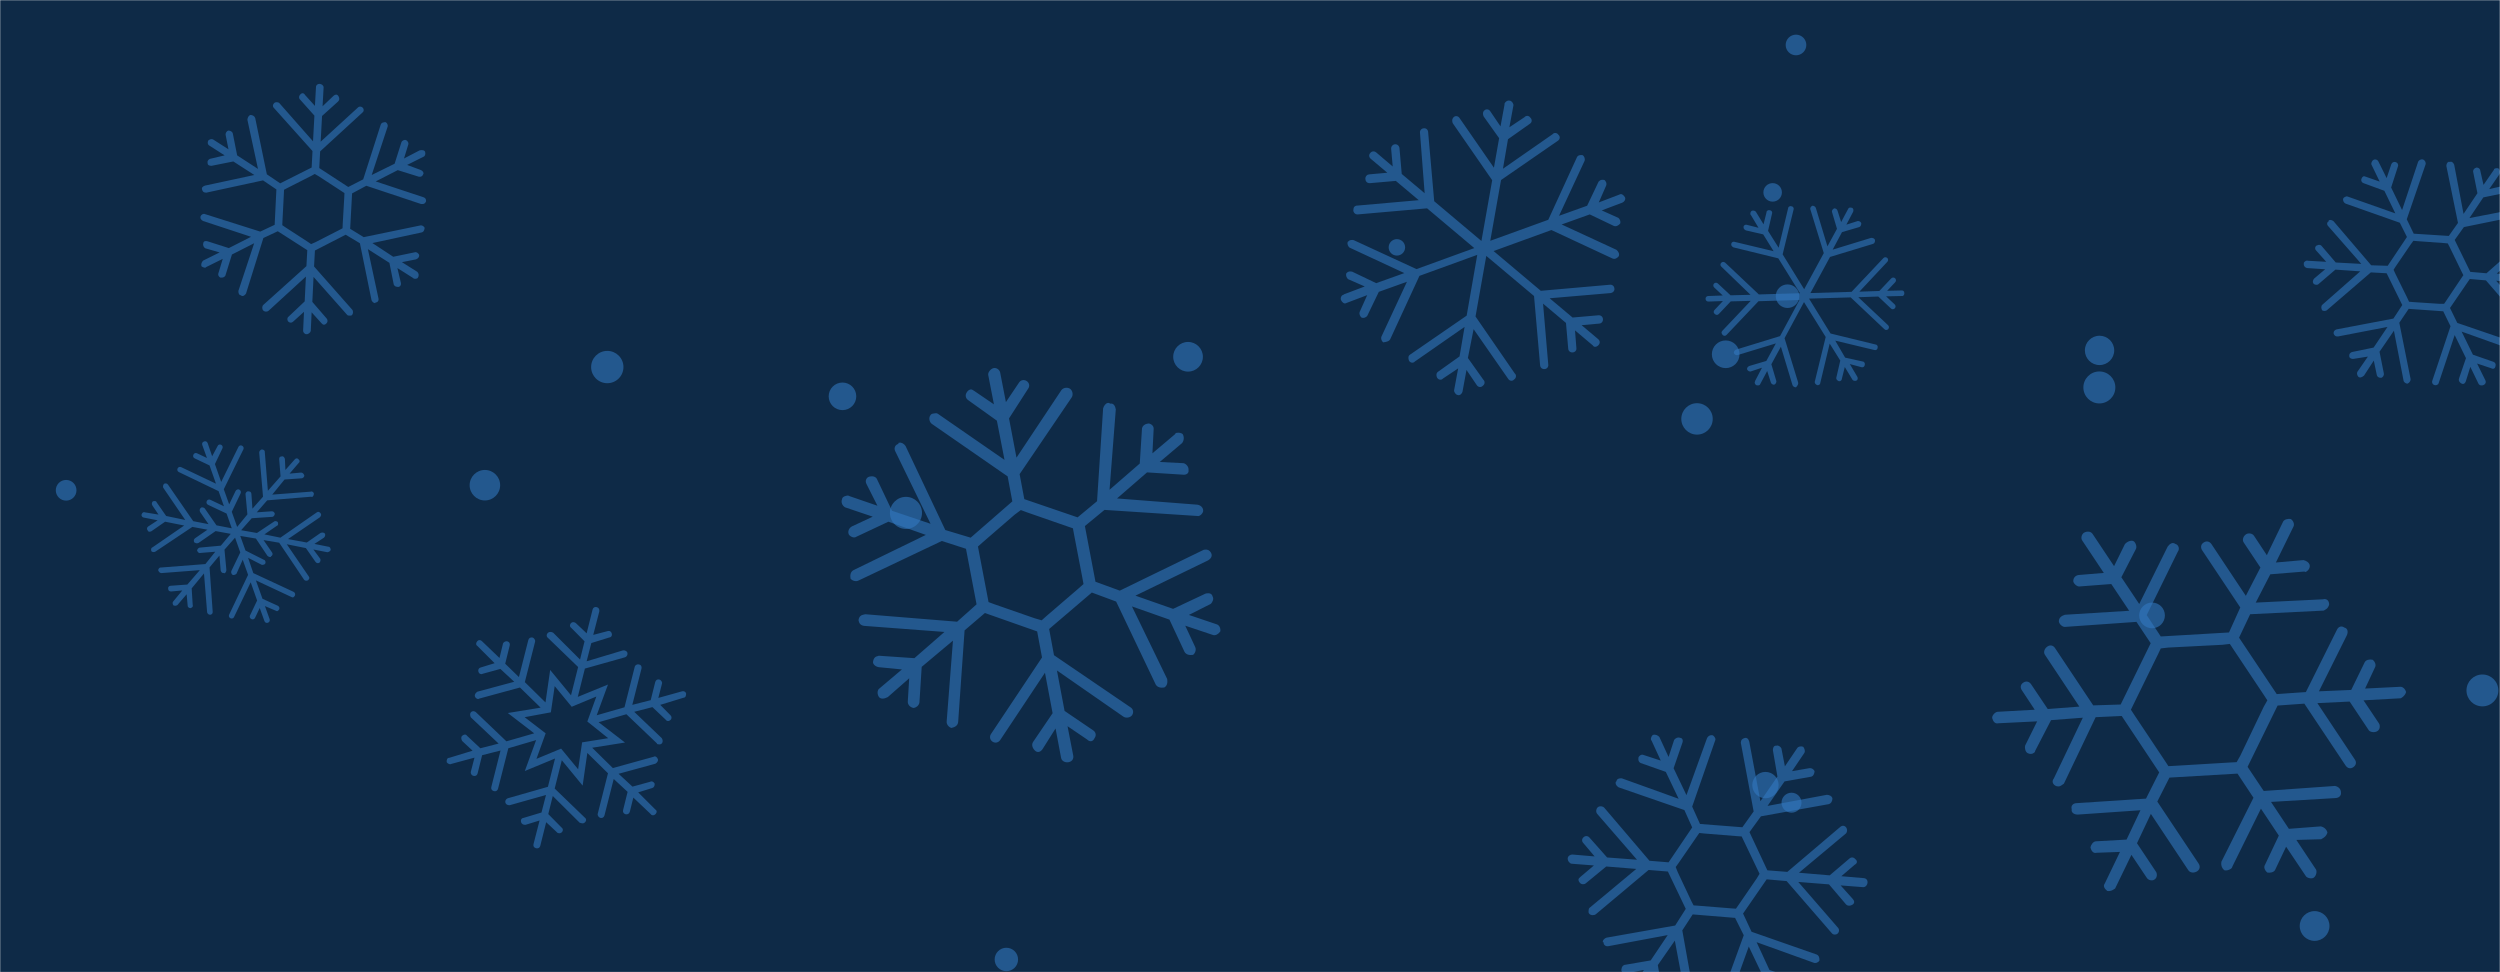 <svg xmlns="http://www.w3.org/2000/svg" version="1.1" xmlns:xlink="http://www.w3.org/1999/xlink" xmlns:svgjs="http://svgjs.dev/svgjs" width="1440" height="560" preserveAspectRatio="none" viewBox="0 0 1440 560"><g mask="url(&quot;#SvgjsMask1000&quot;)" fill="none"><rect width="1440" height="560" x="0" y="0" fill="#0e2a47"></rect><circle r="5.76" cx="1031.91" cy="462.36" filter="url(#SvgjsFilter1001)" fill="rgba(51, 121, 194, 0.58)"></circle><circle r="6.79" cx="1029.62" cy="170.61" filter="url(#SvgjsFilter1001)" fill="rgba(51, 121, 194, 0.58)"></circle><circle r="7.595" cx="1016.905" cy="452.215" filter="url(#SvgjsFilter1001)" fill="rgba(51, 121, 194, 0.58)"></circle><circle r="5.96" cx="38.09" cy="282.4" filter="url(#SvgjsFilter1001)" fill="rgba(51, 121, 194, 0.58)"></circle><circle r="6.745" cx="579.665" cy="552.655" filter="url(#SvgjsFilter1001)" fill="rgba(51, 121, 194, 0.58)"></circle><circle r="9.18" cx="1429.87" cy="397.69" filter="url(#SvgjsFilter1001)" fill="rgba(51, 121, 194, 0.58)"></circle><circle r="9.21" cx="1209.23" cy="223.17" filter="url(#SvgjsFilter1001)" fill="rgba(51, 121, 194, 0.58)"></circle><circle r="8.545" cx="684.315" cy="205.505" filter="url(#SvgjsFilter1001)" fill="rgba(51, 121, 194, 0.58)"></circle><circle r="4.74" cx="804.61" cy="142.48" filter="url(#SvgjsFilter1001)" fill="rgba(51, 121, 194, 0.58)"></circle><circle r="9.31" cx="349.8" cy="211.42" filter="url(#SvgjsFilter1001)" fill="rgba(51, 121, 194, 0.58)"></circle><circle r="9.05" cx="977.48" cy="241.29" filter="url(#SvgjsFilter1001)" fill="rgba(51, 121, 194, 0.58)"></circle><circle r="7.97" cx="994" cy="204.06" filter="url(#SvgjsFilter1001)" fill="rgba(51, 121, 194, 0.58)"></circle><circle r="7.945" cx="485.265" cy="228.285" filter="url(#SvgjsFilter1001)" fill="rgba(51, 121, 194, 0.58)"></circle><circle r="5.945" cx="1034.495" cy="25.905" filter="url(#SvgjsFilter1001)" fill="rgba(51, 121, 194, 0.58)"></circle><circle r="8.45" cx="1209.34" cy="201.83" filter="url(#SvgjsFilter1001)" fill="rgba(51, 121, 194, 0.58)"></circle><circle r="9.24" cx="521.83" cy="295.43" filter="url(#SvgjsFilter1001)" fill="rgba(51, 121, 194, 0.58)"></circle><circle r="8.57" cx="1333.21" cy="533.37" filter="url(#SvgjsFilter1001)" fill="rgba(51, 121, 194, 0.58)"></circle><circle r="5.335" cx="1021.045" cy="110.815" filter="url(#SvgjsFilter1001)" fill="rgba(51, 121, 194, 0.58)"></circle><circle r="8.785" cx="279.295" cy="279.475" filter="url(#SvgjsFilter1001)" fill="rgba(51, 121, 194, 0.58)"></circle><circle r="7.41" cx="1239.57" cy="354.48" filter="url(#SvgjsFilter1001)" fill="rgba(51, 121, 194, 0.58)"></circle><path d="M494.7 334.3L542.5 311.6 556.4 316.1 562.5 348.1 551.3 358.1 498.4 353.8C497.8 353.9 497.8 353.9 497.1 354.1 495.9 354.3 494.8 355.2 494.5 357.2 494.8 359.1 495.7 360.2 497.7 360.5L544 364 526.7 379.1 506.2 377.7C506.2 377.7 505.6 377.9 505.6 377.9 504.3 378.1 503.2 379 502.9 381 502.5 382.4 504.2 384 506.2 384.3L519.5 385.6 506.5 396.6C505.4 397.4 505.1 399.4 506.1 401.2S509.6 402.5 511.4 401.5L523.7 390.7 522.9 403.9C522.7 405.9 524.3 407.5 526.3 407.8 527.5 407.6 529.3 406.6 529.6 404.6L530.9 384.1 548.9 369 545.3 415.3C545 417.3 546.6 418.9 548 419.3 549.9 418.9 551.7 418 551.9 415.9L555.6 363.1 567.3 353.1 597.4 363.7 600.2 378.7 570.8 422.8C569.8 424.3 570.2 426.2 571.7 427.2S575 427.8 576.1 426.3L601.9 387.5 606.3 410.8 595.1 427.3C594.1 428.8 594.5 430.7 596.1 432.3S599.5 433 600.5 431.5L608 419.6 611.2 436.6C611.6 438.5 613.7 439.4 615.6 439 617.5 438.6 618.5 437.1 618.2 435.3L614.9 418.3 626.1 425.9C627.8 427.6 629.6 427.2 630.5 425.1 631.6 423.6 631.2 421.7 629.7 420.7L613.2 409.5 608.8 386.2 647.1 412.8C648.6 413.8 651.1 413.4 652.1 411.9S652.8 408.5 651.3 407.5L607.1 377.4 604.3 362.3 628.9 341.3 642.9 346.5 665.7 394.3C666.7 396 668.7 396.3 670.6 396 672.4 395 672.6 393 672.3 391.1L652 349.3 673.6 356.9 682.3 375.5C683.3 377.2 685.3 377.5 687.2 377.2 688.4 376.3 689.3 374.2 688.3 372.4L682.7 360.4 698.8 365.8C700.1 366.2 701.9 365.2 702.9 363.7 703.2 361.7 702.2 360 700.8 359.6L684.8 354.2 697.3 347.9C698.4 347 699.3 344.9 698.5 343.7 698.1 341.9 696.7 341.5 694.8 341.8 694.8 341.8 694.2 342 694.2 342L675.7 350.7 654 343.1 695.8 322.8C697.5 321.8 698.5 320.3 697.6 318.5 696.6 316.7 695.2 316.4 693.9 316.6 693.3 316.7 693.3 316.7 693.3 316.7L645 340.2 631 335.1 624.9 303 636.2 293.7 689.6 297.2C691 297.6 692.6 296 693 294.6 693.3 292.6 691.7 291 689.7 290.7L643.4 287.1 660.7 272.1 681.2 273.4C683.2 273.7 684.9 272.7 684.6 270.8 684.8 268.8 683.2 267.2 681.8 266.8L668 266.1 680.9 255.2C682 253.7 682.2 251.7 681.2 250 680.5 249.4 679.1 249.1 677.9 249.3 677.2 249.4 677.2 249.4 676.7 250.2L663.8 261.1 664.5 247.3C664.7 245.3 663.2 244.3 661.8 243.9 661.2 244 661.2 244 660.6 244.1 659.3 244.4 658.2 245.2 657.8 246.6L656.5 267 639.1 282.1 642.7 235.8C642.4 233.9 641.4 232.1 639.5 232.5 638.7 232 638.7 232 638.1 232.1 636.8 232.3 635.8 233.8 635.4 235.2L631.9 288.7 620.7 298 590 287.5 587.3 273.1 617.3 228.9C618.3 227.4 617.8 224.9 616.3 223.9S612.3 223.3 611.3 224.8L585.5 263.6 581.2 241 592.2 223.9C593.3 222.4 592.9 220.5 591.4 219.5 589.9 218.5 588 218.8 587 220.3L579.4 231.6 576.1 214.6C575.9 213.3 574.3 211.7 572.4 212 570.5 212.4 569 214.6 569.2 215.9L572.5 232.9 561.2 225.2C560.5 224.7 559.7 224.2 559.1 224.3 557.8 224.6 557.3 225.3 556.8 226.1 555.8 227.6 556.2 229.5 557.7 230.5L574.2 242.3 578.6 264.9 540.3 238.4C539.5 237.8 538.9 238 537.6 238.2 537 238.3 536.4 238.4 535.9 239.2 534.8 240.7 535.3 243.2 536.8 244.2L580.4 274.4 583.1 288.8 559.1 309.7 544.5 305.3 521.6 256.9C520.8 255.7 519.3 254.7 518 255 517.4 255.1 517.4 255.1 517.5 255.7 515.6 256.1 514.7 258.2 515.7 260L536 301.7 513.8 294.2 505 275.7C504.2 274.5 502.8 274.2 501.5 274.4 501.5 274.4 500.9 274.5 500.9 274.5 499 274.9 498.1 277 499.1 278.8L505.4 291.3 489.4 285.8C488.6 285.3 488 285.4 487.4 285.6 486.1 285.8 485 286.7 485.1 287.3 484.2 289.4 485.2 291.2 486.7 292.2L502.7 297.6 490.7 303.2C488.9 304.2 488.1 306.3 489 308 489.9 309.2 492 310.1 493.2 309.2L511.7 300.5 533.3 308.1 491.6 328.4C489.8 329.4 489.6 331.4 489.9 333.3 490.8 334.4 492.9 335.3 494.7 334.3ZM568.7 343.1L564 318.5 563.3 314.8 566.1 312.3 584.5 296.4 588 293.8 591.5 295.1 614.5 303.1 618 304.3 618.7 308.1 623.4 332.6 624.1 336.4 621.3 338.9 602.8 354.8 600 357.3 595.9 356.1 572.9 348.1 569.4 346.8 568.7 343.1Z" fill="rgba(51, 121, 194, 0.58)"></path><path d="M1340.5 178.5L1365.6 156.9 1374.7 157.4 1383.7 175.7 1378.6 183.5 1346 189.7C1345.6 189.8 1345.6 189.8 1345.3 190 1344.5 190.4 1344 191.1 1344.2 192.3 1344.7 193.4 1345.4 193.9 1346.7 193.8L1375.2 188.3 1367.2 200.2 1354.6 202.8C1354.6 202.8 1354.3 203 1354.3 203 1353.6 203.3 1353 204 1353.2 205.3 1353.2 206.2 1354.4 206.9 1355.7 206.7L1363.9 205.4 1357.9 214.1C1357.4 214.8 1357.6 216.1 1358.4 217S1360.8 217.2 1361.7 216.3L1367.3 207.7 1369 215.8C1369.2 217.1 1370.4 217.8 1371.7 217.6 1372.4 217.3 1373.3 216.4 1373.1 215.1L1370.6 202.6 1378.9 190.5 1384.4 219C1384.5 220.2 1385.8 221 1386.7 221 1387.7 220.5 1388.6 219.6 1388.5 218.3L1382 185.9 1387.4 177.9 1407.3 179.3 1411.5 187.9 1401 219.3C1400.6 220.4 1401.2 221.5 1402.2 221.8S1404.4 221.7 1404.7 220.6L1413.9 193 1420.4 206.3 1416.4 218C1416 219.1 1416.5 220.2 1417.8 220.9S1419.9 220.7 1420.3 219.7L1422.9 211.3 1427.6 221C1428.2 222.1 1429.6 222.3 1430.7 221.7 1431.7 221.2 1432.1 220.1 1431.6 219.1L1426.8 209.4 1434.9 212.1C1436.1 212.8 1437.2 212.3 1437.4 210.9 1437.8 209.8 1437.2 208.7 1436.2 208.4L1424.4 204.3 1417.9 191 1445.3 200.8C1446.4 201.1 1447.9 200.4 1448.2 199.4S1448.1 197.2 1447 196.8L1415.4 186 1411.2 177.4 1422.6 160.7 1431.9 161.5 1453.5 186.5C1454.4 187.4 1455.7 187.3 1456.7 186.7 1457.6 185.9 1457.5 184.6 1457 183.5L1437.8 161.7 1452.1 162.7 1460.5 172.5C1461.3 173.4 1462.6 173.2 1463.7 172.7 1464.2 172 1464.4 170.5 1463.5 169.6L1458.2 163.3 1468.8 164C1469.7 164 1470.6 163.1 1470.9 162 1470.8 160.7 1469.9 159.8 1469 159.8L1458.4 159.2 1464.9 153.4C1465.5 152.7 1465.7 151.2 1464.9 150.7 1464.4 149.6 1463.5 149.6 1462.4 150.1 1462.4 150.1 1462.1 150.3 1462.1 150.3L1452.4 158.6 1438.1 157.6 1459.9 138.5C1460.8 137.6 1461.1 136.5 1460.3 135.6 1459.4 134.7 1458.5 134.7 1457.8 135 1457.4 135.2 1457.4 135.2 1457.4 135.2L1432.2 157.4 1422.9 156.6 1413.9 138.2 1419.2 130.8 1452 124.1C1452.8 124.1 1453.6 122.8 1453.6 122 1453.4 120.7 1452.2 120 1450.9 120.1L1422.4 125.6 1430.4 113.7 1442.9 111.1C1444.2 111 1445.1 110.1 1444.6 109 1444.4 107.7 1443.2 107 1442.3 107L1433.8 108.9 1439.8 100.2C1440.2 99.1 1440 97.9 1439.1 97 1438.6 96.8 1437.7 96.8 1437 97.1 1436.6 97.3 1436.6 97.3 1436.5 97.8L1430.5 106.5 1428.6 98.1C1428.4 96.9 1427.3 96.5 1426.4 96.5 1426.1 96.7 1426.1 96.7 1425.7 96.8 1425 97.2 1424.5 97.9 1424.5 98.8L1427 111.3 1419 123.2 1413.6 94.8C1413.1 93.7 1412.2 92.8 1411.1 93.3 1410.6 93.1 1410.6 93.1 1410.2 93.3 1409.5 93.6 1409.1 94.7 1409.1 95.6L1415.8 128.4 1410.5 135.9 1390.3 134.6 1386.3 126.3 1397.1 94.8C1397.5 93.7 1396.8 92.3 1395.7 91.9S1393.2 92.2 1392.8 93.3L1383.6 121 1377.3 108 1381.2 95.9C1381.6 94.8 1381 93.7 1380 93.4 1378.9 93 1377.8 93.5 1377.4 94.6L1374.7 102.6 1369.9 92.9C1369.6 92.2 1368.4 91.5 1367.3 92 1366.2 92.5 1365.6 94.1 1366 94.9L1370.7 104.6 1362.7 101.8C1362.2 101.6 1361.6 101.4 1361.3 101.6 1360.6 102 1360.4 102.5 1360.2 103 1359.8 104.1 1360.4 105.2 1361.4 105.5L1373.4 109.9 1379.7 122.9 1352.2 113.2C1351.7 113 1351.3 113.1 1350.6 113.5 1350.3 113.7 1349.9 113.8 1349.7 114.4 1349.3 115.5 1350.1 116.9 1351.1 117.3L1382.3 128.3 1386.4 136.5 1375.3 153.1 1365.8 152.8 1344.1 127.4C1343.3 126.8 1342.3 126.5 1341.6 126.8 1341.2 127 1341.2 127 1341.4 127.4 1340.3 127.9 1340.1 129.3 1341 130.2L1360.1 152 1345.4 151.2 1337.1 141.5C1336.4 140.9 1335.5 140.9 1334.8 141.3 1334.8 141.3 1334.4 141.4 1334.4 141.4 1333.4 142 1333.2 143.4 1334.1 144.3L1339.9 150.8 1329.4 150.2C1328.8 150 1328.5 150.1 1328.1 150.3 1327.4 150.7 1326.8 151.4 1327 151.7 1326.8 153.2 1327.7 154.1 1328.8 154.4L1339.3 155.1 1333 160.4C1332.1 161.3 1331.9 162.7 1332.8 163.6 1333.5 164.1 1334.9 164.3 1335.5 163.6L1345.2 155.3 1359.5 156.3 1337.7 175.5C1336.8 176.3 1337 177.6 1337.5 178.7 1338.2 179.2 1339.6 179.4 1340.5 178.5ZM1386.6 171.6L1379.7 157.6 1378.7 155.4 1379.9 153.5 1388.5 140.9 1390.1 138.7 1392.4 138.9 1407.6 140 1409.9 140.2 1411 142.3 1417.8 156.3 1418.9 158.5 1417.6 160.4 1409.1 173.1 1407.8 175 1405.2 175 1390 174 1387.6 173.8 1386.6 171.6Z" fill="rgba(51, 121, 194, 0.58)"></path><path d="M1382.4 395.6L1362.3 396.6 1368 384.4C1368.7 383.2 1368.2 381.2 1366.6 380 1364.8 379.6 1362.8 380.1 1362.1 381.4L1354.3 397.4 1335.7 398.2 1351.8 365.9C1352.7 363.8 1352.2 361.9 1350.4 361.5 1348.8 360.3 1346.9 360.8 1346 362.9L1328.2 398.6 1311.4 399.8 1289.7 367.3 1296.1 353.8 1338.5 351.7C1339.1 351.4 1339.6 351 1340.1 350.7 1340.7 350.3 1341.4 349.1 1341.6 348.2 1341.6 345.9 1340 344.6 1338 345.2L1299.3 347.1 1307.7 330.8 1327.4 329.2C1327.7 329.7 1328.3 329.4 1328.8 329 1329.8 328.3 1330.6 327.1 1330.4 325.6 1330.2 324.2 1328.6 323 1326.8 322.6L1310.9 324 1321 303.4C1321.7 302.2 1321.2 300.2 1319.6 299 1317.8 298.6 1315.8 299.2 1315.1 300.4L1305.7 319.8 1298.3 308.6C1297.2 307 1294.9 307 1293.8 307.7 1292.2 308.7 1291.3 310.9 1292.4 312.5L1302 326.9 1293.6 343.2 1273.8 313.4C1272.7 311.8 1270.9 311.4 1269.3 312.5 1267.7 313.5 1267.4 315.3 1268.4 316.9L1290.4 349.9 1283.9 364.3 1244.6 366.6 1236.5 354.3 1254.4 317.8C1255.7 316.2 1254.8 313.7 1253 313.3 1251.4 312.1 1249.8 313.2 1248.6 314.8L1232.2 347.9 1221.9 332.5 1230.3 316.2C1231 314.9 1230.1 312.4 1228.9 311.7S1225.1 311.9 1223.9 313.5L1217.7 326.1 1205.3 307.5C1204.2 305.9 1201.9 305.9 1200.3 306.9 1199.2 307.6 1198.3 309.8 1199.4 311.4L1211.8 330 1197.3 331.2C1195.8 331.4 1194.2 332.5 1194.2 334.8 1194.4 336.2 1196.4 338 1197.8 337.8L1216.1 336.4 1226.4 351.8 1189.4 354.1C1187.5 354.7 1185.9 355.7 1185.9 358 1186.1 359.5 1188 361.2 1189.4 361.1L1230.6 358.2 1238.8 370.5 1221.5 405.8 1205.7 406.3 1183.7 373.3C1182.7 371.7 1180.9 371.3 1179.3 372.4 1177.7 373.5 1176.8 375.6 1177.9 377.2L1197.7 407 1179.5 408.4 1169.9 394.1C1168.8 392.5 1167 392.1 1165.4 393.2 1163.8 394.2 1163.5 396 1164.6 397.6L1172 408.8 1150.5 410C1149.1 410.2 1147.3 412.2 1147.5 413.6 1148 415.5 1149.1 417.1 1151.1 416.6L1173.4 415.5 1166.5 429.4C1166.1 431.2 1166.7 433.1 1167.9 433.8 1169.2 434.5 1170.6 434.4 1171.6 433.6 1171.6 433.6 1172.2 433.3 1172.3 432.4L1181.4 414.8 1199.7 413.4 1183 448.4C1181.7 450 1182.3 451.9 1184.4 452.8 1185.3 453 1186.2 453.2 1187.2 452.5 1187.8 452.1 1188.3 451.8 1188.8 451.4L1207.1 413.1 1222.1 412.4 1243.7 444.9 1236.1 460 1196.3 462.6C1194 462.6 1192.7 464.2 1193.3 466.1 1192.9 467.9 1194.5 469.2 1196.8 469.2L1232.9 466.7 1224.9 483.6 1207.1 484.6C1205.7 484.8 1204.4 486.4 1204.1 488.2 1204.6 490.1 1205.7 491.7 1207.6 491.2L1221.1 490.7 1212.4 508.8C1211.2 510.4 1212.2 511.9 1213.8 513.2 1214.7 513.4 1216.1 513.2 1217.2 512.5 1217.2 512.5 1217.7 512.1 1218.3 511.8L1227.7 492.4 1236.6 505.7C1237.3 506.8 1239.4 507.7 1241 506.6 1242.6 505.6 1242.6 503.3 1241.9 502.2L1230.9 485.7 1238.9 468.8 1260.5 501.3C1261.6 502.9 1263.9 502.9 1265.5 501.9S1267.5 499 1266.4 497.4L1242.6 461.7 1249.6 447.9 1288.8 445.6 1298 459.5 1279.5 496.4C1279.2 498.1 1279.7 500.1 1281.3 501.3 1282.2 501.5 1283.6 501.3 1284.7 500.6 1285.2 500.3 1285.7 499.9 1285.9 499L1302.3 465.8 1312.6 481.3 1304.6 498.2C1303.8 499.4 1304.4 501.3 1306 502.6 1307.7 502.9 1309.7 502.4 1310.4 501.2L1316.8 487.7 1328.2 504.7C1328.9 505.8 1331.5 506.3 1332.6 505.6 1334.2 504.6 1334.7 501.9 1334 500.8L1322.7 483.8 1337 483.4C1337.6 483.1 1338.1 482.7 1338.6 482.4 1339.7 481.7 1340.4 480.4 1340.6 479.5 1340.1 477.6 1338.5 476.3 1336.7 476L1318.4 477.4 1308.1 461.9 1345 459.7C1347.4 459.7 1348.6 458.1 1348.4 456.6 1348.4 454.3 1346.8 453.1 1345 452.7L1303.9 455.6 1294.6 441.7 1311.9 406.4 1327.3 405.3 1351.1 441C1352.2 442.6 1353.9 443 1355.5 441.9 1357.1 440.8 1357.5 439.1 1356.4 437.5L1334.8 405 1353.4 404.1 1364.4 420.6C1365.1 421.7 1367.8 422.2 1369.4 421.1 1371 420.1 1371 417.8 1370.3 416.7L1361.4 403.4 1382.9 402.2C1383.4 401.8 1383.4 401.8 1383.9 401.5 1385 400.7 1385.7 399.5 1385.9 398.6 1385.4 396.7 1383.8 395.4 1382.4 395.6ZM1290.4 435.3L1288.3 439 1284.5 439.2 1252.8 441.1 1249 441.3 1246.9 438.1 1229.5 412 1227.4 408.8 1229 405.5 1243 376.9 1244.6 373.5 1248.9 373 1280.1 371.4 1284.4 370.9 1286.5 374.1 1303.9 400.2 1306 403.4 1303.9 407.1 1290.4 435.3Z" fill="rgba(51, 121, 194, 0.58)"></path><path d="M377.5 466.3L367.6 456.4 375.7 453.9C376.6 453.7 377.2 452.6 377.1 451.4 376.6 450.4 375.5 449.7 374.5 450.3L364.3 453.1 356.3 445.7 377.5 439.9C378.5 439.3 379.2 438.3 379 437.4 378.5 436 377.4 435.3 376.5 435.9L353 442.4 341.1 430.7 360 427.7 344.8 416 360.8 411.4 378.4 428.2C378.3 428.6 378.7 428.7 379.1 428.7 379.9 428.9 380.8 428.8 381.3 428.1 381.9 427.4 381.8 426.1 381.2 425.2L365.3 410 375.8 407.3 383.5 414.6C383.8 415.1 384.2 415.2 384.6 415.3 384.9 415.4 385.8 415.2 386.4 414.5 387 413.8 386.9 412.6 386.2 412L380.3 406 393.7 401.9C395 401.8 395.2 400.6 395.2 399.4 395 398.5 393.9 397.8 392.5 398.3L379.2 402 381.3 393.8C381.6 392.7 380.6 391.6 379.8 391.4 378.7 391.1 377.7 391.7 377.4 392.9L374.8 403.3 364.2 406 369.5 385.1C369.8 383.9 369.2 382.9 368 382.7 367.2 382.5 365.9 382.9 365.6 384.1L359.7 407.4 343.7 412 350.2 394.3 332.8 401.4 336.9 385.1 360 378.6C361.3 378.1 361.6 376.9 361.4 376 361.2 375.2 360.2 374.5 358.9 374.6L337.9 380.9 340.6 370.4 350.9 367.2C352.1 367.1 352.8 366 352.3 364.7 352.1 363.8 351.1 363.1 349.7 363.6L341.7 365.7 345.2 352.2C345.4 351 344.9 350 343.7 349.7S341.6 350 341.3 351.2L337.9 364.8 331.9 359.1C330.9 358.1 329.6 358.2 329 358.8 328 359.8 328.1 361.1 329.1 361.7L336.7 369.4 334.1 379.9 318.6 364.4C317.5 363.8 316.2 363.9 315.6 364.5 314.6 365.5 314.7 366.8 315.7 367.5L333 384.2 328.9 400.5 316.9 385.9 314.2 404.6 302.3 392.9 308.2 369.7C308.5 368.5 307.5 367.4 306.7 367.2 305.6 367 304.6 367.5 304.3 368.7L298.9 390 291 382.3 293.6 371.8C293.9 370.6 293.3 369.7 292.2 369.4 291.4 369.2 290 369.7 289.7 370.8L287.7 379 277.7 369.4C276.7 368.4 275.5 368.5 274.8 369.5 274.2 370.2 273.9 371.4 275 372.1L284.9 382 276.8 384.5C275.9 384.7 275.3 385.7 275.5 386.6 275.6 387.5 276.3 388.1 276.7 388.2 277.1 388.3 277.5 388.4 278 388.1L288.2 385.3 296.2 392.7 275 398.4C274 399 273.3 400.1 273.5 401 273.7 401.8 274.4 402.4 275.1 402.6 275.5 402.7 275.5 402.7 276 402.4L299.5 396 311.4 407.6 292.5 410.7 307.7 422.4 291.7 427 274.1 410.2C273.4 409.6 272.2 409.3 271.2 410.3 270.6 411 270.7 412.2 271.2 413.2L287.2 428.3 276.7 431 269 423.8C268.4 422.8 267.2 422.9 266.1 423.9 265.5 424.5 265.6 425.8 266.2 426.8L272.2 432.4 258.8 436.5C257.5 436.5 257.2 437.7 257.3 439 257.6 439.5 258.3 440 258.7 440.1 259.1 440.2 259.5 440.3 260 440L273.3 436.4 271.2 444.5C270.9 445.7 271.9 446.8 272.7 446.9L272.7 446.9C273.8 447.2 274.8 446.7 275.1 445.5L277.7 435 288.3 432.3 283 453.3C282.7 454.4 283.3 455.4 284.5 455.7S286.6 455.4 286.9 454.2L292.8 431 308.8 426.3 302.3 444.1 319.7 436.9 315.6 453.2 292.5 459.8C291.2 460.3 290.9 461.4 291.1 462.3 291.3 463.2 292.3 463.9 293.6 463.8L314.5 457.9 311.9 468 301.6 471.1C300.4 471.2 299.7 472.3 300.2 473.7 300.4 474.5 301.4 475.2 302.7 475.1L310.8 472.6 307.3 486.2C307 487.4 307.6 488.3 308.8 488.6S310.9 488.3 311.2 487.2L314.6 473.6 320.6 479.2C320.9 479.7 321.3 479.8 321.7 479.9 322.5 480.1 323 479.8 323.5 479.5 324.5 478.5 324.4 477.3 323.4 476.6L315.8 468.9 318.4 458.5 333.9 473.9C334.3 474 334.7 474.1 335.1 474.2 335.9 474.4 336.4 474.1 336.8 473.8 337.9 472.8 337.8 471.6 336.8 470.9L319.5 454.2 323.6 437.9 335.6 452.5 338.3 433.7 350.2 445.4 344.3 468.7C344 469.8 345 470.9 345.8 471.1 346.9 471.4 347.9 470.8 348.2 469.6L353.5 448.7 361.5 456.1 358.9 466.6C358.6 467.7 359.2 468.7 360.3 469S362.5 468.7 362.8 467.5L364.8 459.4 374.8 468.9C375.1 469.4 375.5 469.5 375.9 469.6 376.2 469.7 377.1 469.5 377.7 468.8 378.3 468.1 378.6 467 377.5 466.3ZM333 443.1L323.2 431.2 309 437.1 314.3 422.4 302.2 413.1 317.3 410.3 319.5 395.2 329.3 407.1 343.5 401.2 338.3 415.6 350.3 425.2 335.3 427.6 333 443.1Z" fill="rgba(51, 121, 194, 0.58)"></path><path d="M976 575L969 535.9 975 526.7 999.4 528.7 1004.4 538.7 990.8 576.1C990.8 576.6 990.8 576.6 990.7 577.1 990.6 578.1 991 579.1 992.4 579.6 993.9 579.8 994.9 579.4 995.5 578L1007.3 545.2 1014.7 560.7 1009.7 575.3C1009.7 575.3 1009.6 575.7 1009.6 575.7 1009.5 576.7 1009.9 577.7 1011.3 578.3 1012.3 578.8 1013.8 578 1014.4 576.6L1018 567.3 1023.3 578.8C1023.7 579.8 1025.1 580.4 1026.6 580S1028.2 577.7 1027.9 576.2L1022.5 565.2 1031.9 568.4C1033.3 569 1034.8 568.1 1035.4 566.7 1035.5 565.8 1035.1 564.3 1033.7 563.7L1019.2 558.7 1011.8 542.7 1044.6 554.5C1045.9 555.1 1047.5 554.2 1048 553.3 1048.1 551.9 1047.8 550.4 1046.4 549.8L1008.9 536.7 1004 526.2 1017.6 506.5 1029.1 507.5 1055.1 537.5C1055.9 538.5 1057.4 538.6 1058.4 537.8S1059.6 535.4 1058.7 534.4L1035.8 508 1053.5 509.4 1063.2 520.8C1064 521.8 1065.5 522 1067 521.1S1068.1 518.8 1067.2 517.8L1060.2 510 1073.1 511C1074.5 511.1 1075.6 509.8 1075.7 508.3 1075.8 506.9 1074.9 505.9 1073.5 505.8L1060.6 504.7 1068.3 498.1C1069.9 497.3 1070 495.8 1068.6 494.8 1067.7 493.7 1066.3 493.6 1065.3 494.5L1053.9 504.2 1036.2 502.7 1063 480.3C1064.1 479.5 1064.2 477.6 1063.3 476.5S1061 475.4 1060 476.3L1029.5 502.2 1018 501.3 1007.7 479.3 1014.3 470.2 1053.3 463.2C1054.8 462.8 1055.4 461.4 1055.5 460 1055.2 458.5 1053.8 457.9 1052.3 457.8L1018.1 464.2 1027.9 450.1 1043.1 447.4C1044.5 447.1 1045.1 445.7 1045.2 444.2 1044.8 443.2 1043.5 442.2 1042 442.5L1032.2 444.2 1039.3 433.7C1039.9 432.7 1039.5 431.3 1038.7 430.2 1037.3 429.6 1035.8 430 1035.2 430.9L1028.1 441.4 1026.1 431.1C1025.7 430.2 1024.3 429.1 1023.3 429.5 1021.9 429.4 1021.3 430.3 1021.2 431.7 1021.2 431.7 1021.2 432.2 1021.2 432.2L1023.8 447.3 1014 461.5 1007.6 427.3C1007.2 425.8 1006.4 424.7 1004.9 425.1 1003.4 425.5 1002.8 426.4 1002.8 427.3 1002.7 427.8 1002.7 427.8 1002.7 427.8L1010.1 467.4 1003.6 476.5 979.2 474.6 974.7 464.6 987.9 426.6C988.5 425.7 987.6 424.2 986.7 423.6 985.3 423.1 983.8 423.9 983.2 425.3L971.4 458 964 442.5 969 428C969.6 426.6 969.2 425.1 967.8 425 966.4 424.4 964.9 425.3 964.3 426.2L961.1 436 955.8 424.5C954.9 423.5 953.5 422.9 952.1 423.3 951.5 423.7 951 424.6 950.9 425.6 950.9 426.1 950.9 426.1 951.3 426.6L956.6 438.1 946.8 434.9C945.4 434.3 944.4 435.2 943.8 436.1 943.8 436.6 943.8 436.6 943.7 437 943.6 438 944 439 945 439.5L959.5 444.6 966.9 460.1 934.1 448.3C932.7 448.2 931.2 448.6 931.1 450 930.6 450.4 930.6 450.4 930.6 450.9 930.5 451.9 931.4 452.9 932.3 453.5L970.2 466.6 974.7 476.6 961.1 496.7 950.1 495.8 924.1 465.3C923.2 464.3 921.3 464.1 920.3 465S919.1 467.8 920 468.8L942.9 495.2 925.7 493.9 915.5 482.4C914.6 481.4 913.2 481.3 912.2 482.2 911.1 483.1 911 484.5 911.9 485.5L918.5 493.3 905.6 492.2C904.6 492.2 903.1 493 903 494.4 902.9 495.9 904.2 497.4 905.2 497.5L918.1 498.5 910.3 505.1C909.8 505.6 909.3 506 909.2 506.5 909.2 507.5 909.6 508 910 508.5 910.9 509.5 912.4 509.6 913.4 508.8L925.2 499.1 942.5 500.5 915.6 522.9C915.1 523.3 915.1 523.8 915 524.8 915 525.3 914.9 525.7 915.4 526.3 916.2 527.3 918.2 527.4 919.2 526.6L949.6 501.1 960.7 502 971 523.5 964.9 533.1 925.3 540.1C924.3 540.5 923.3 541.3 923.2 542.3 923.2 542.8 923.2 542.8 923.7 542.8 923.5 544.2 924.9 545.3 926.4 545L960.6 538.6 950.8 553.2 935.6 555.8C934.6 556.2 934.1 557.1 934 558.1 934 558.1 933.9 558.6 933.9 558.6 933.8 560 935.2 561.1 936.7 560.7L946.9 558.7 939.8 569.2C939.3 569.6 939.3 570.1 939.2 570.6 939.2 571.5 939.6 572.5 940 572.5 941.4 573.6 942.9 573.3 943.9 572.4L951 561.9 952.6 571.6C953 573.1 954.4 574.2 955.8 573.8 956.8 573.4 957.9 572.1 957.5 571.1L954.9 555.9 964.7 541.8 971.1 576C971.4 577.5 972.8 578.1 974.3 578.2 975.3 577.8 976.3 576.4 976 575ZM997 523.2L978.3 521.7 975.5 521.5 974.2 519 966.4 502.4 965.2 499.4 966.8 497.2 977.2 482.1 978.8 479.8 981.7 480.1 1000.3 481.6 1003.2 481.8 1004.4 484.3 1012.3 500.8 1013.5 503.3 1011.8 506.1 1001.5 521.1 999.9 523.4 997 523.2Z" fill="rgba(51, 121, 194, 0.58)"></path><path d="M800.9 195.1L817.6 158.9 850.9 146.8 844.8 181.8 812 204.4C812 204.4 811.7 204.7 811.7 204.7 811 205.5 811.2 206.8 811.6 207.8 812.4 209.1 814.1 209.3 815 208.2L843.6 188.3 840.7 205.3 828.2 214.2C828.2 214.2 827.8 214.6 827.8 214.6 827.2 215.3 827.3 216.7 827.8 217.6 828.6 218.9 830.3 219.1 831.2 218L839.9 212.2 837.6 224.6C837.3 225.7 838.5 227.3 839.5 227.5 840.9 228.1 842.2 226.6 842.4 225.6L844.7 213.1 850.6 221.8C851.4 223.1 853.1 223.3 854.1 222.2 855.3 221.4 855.5 219.7 854.4 218.7L845.5 206.2 848.8 189.6 868.7 218.2C869.5 219.5 871.2 219.7 872.1 218.6 873.4 217.8 873.6 216 872.5 215.1L849.9 182.3 856.1 147.4 883.6 170.5 887.1 210.4C887.2 211.8 888.3 212.7 889.7 212.6 891 212.5 892 211.4 891.8 210L888.8 174.9 902 186 903.3 200.9C903.4 202.2 904.5 203.1 905.9 203 907.2 202.9 908.2 201.8 908 200.5L907.2 190.3 917.5 199C918.2 200.3 919.9 199.8 920.8 198.7 921.8 197.6 921.6 196.2 920.5 195.3L911 187.3 921.1 186.4C922.5 186.3 923.4 185.2 923.3 183.8S922.1 181.5 920.7 181.6L905.8 182.9 892.6 171.8 927.8 168.8C929.1 168.6 930.1 167.5 929.9 166.2 929.8 164.8 928.7 163.9 927.4 164L887.5 167.5 860.3 144.6 893.6 132.5 928.8 148.9C930.2 149.5 931.5 148.7 932.4 147.6 933 146.2 932.2 144.9 931.1 143.9L899.5 129.3 915.7 123.5 929.5 130.1C930.9 130.7 932.2 129.9 933.2 128.8 933.7 127.4 932.9 126.1 932.2 125.5L922.6 121.2 934.5 116.7C935.5 116.3 936.7 114.8 935.9 113.5 935.1 112.3 934 111.3 932.7 112.1L920.9 116.6 925.1 107C925.7 105.6 924.9 104.3 924.2 103.7 923.1 103.4 921.8 103.5 921.2 104.3 921.2 104.3 920.8 104.6 920.8 104.6L914.2 118.5 898 124.3 912.7 92.7C913.2 91.3 912.4 90 911.7 89.4 910.6 89.2 909.3 89.3 908.7 90 908.7 90 908.4 90.4 908.4 90.4L891.8 126.6 858.4 138.7 864.6 103.7 897.3 81.1C898.6 80.3 898.8 78.6 897.7 77.7 896.9 76.4 895.2 76.2 894.3 77.3L865.7 97.2 868.6 80.2 881.2 71.3C882.5 70.5 882.6 68.8 881.5 67.8 880.7 66.5 879 66.4 878.1 67.5L869.4 73.3 871.7 60.9C872 59.8 870.8 58.2 869.8 58 868.7 57.7 867.8 58.1 867.1 58.9 866.8 59.2 866.5 59.6 866.6 60.3L864.3 72.8 858.4 64.1C857.6 62.8 855.9 62.6 854.9 63.7 854.9 63.7 854.6 64 854.6 64 854 64.8 854.1 66.1 854.6 67.1L863.5 79.6 860.5 96.6 840.7 68C839.9 66.7 838.2 66.5 837.2 67.6 837.2 67.6 836.9 68 836.9 68 836.3 68.7 836.4 70.1 836.8 71L859.5 103.8 853.3 138.8 826.1 115.9 822.6 76C822.5 74.7 821.4 73.7 820.1 73.9 818.7 74 817.8 75.1 817.9 76.4L820.6 111.3 807.4 100.2 806.1 85.3C805.9 83.9 804.8 83 803.5 83.1S801.2 84.4 801.3 85.7L802.2 95.9 792.7 87.8C791.6 86.9 790.2 87 789.3 88.1 788.3 89.2 788.5 90.6 789.6 91.5L799.1 99.5 789 100.4C788.3 100.5 787.6 100.5 787 101.3S786.4 102.7 786.5 103.3C786.6 104.7 787.7 105.6 789.1 105.5L804 104.2 817.2 115.3 782 118.4C781.3 118.4 780.7 118.5 780 119.2 779.7 119.6 779.5 120.6 779.5 121.3 779.7 122.7 780.8 123.6 782.1 123.5L822 120 849.2 142.9 815.9 155 779.7 138.3C778.6 138.1 777.3 138.2 776.7 139 776.7 139 776.3 139.3 776.3 139.3 775.8 140.7 776.6 142 777.3 142.6L808.9 157.3 792.7 163.1 778.9 156.5C777.8 156.2 776.5 156.3 775.8 157.1 775.8 157.1 775.5 157.4 775.5 157.4 775 158.9 775.8 160.2 776.5 160.8L786.1 165 774.2 169.5C773.9 169.9 773.2 169.9 772.9 170.3 772.3 171 772 172.1 772.5 173 773.2 174.3 774.4 175.3 775.6 174.5L787.5 170 783.2 179.6C782.7 181 783.5 182.3 784.2 182.9 785.6 183.5 786.9 182.7 787.5 182L794.2 168.1 810.4 162.3 795.7 193.9C795.2 195.3 796 196.6 796.7 197.2 798.7 197 800.4 196.5 800.9 195.1Z" fill="rgba(51, 121, 194, 0.58)"></path><path d="M241.9 129.9L209.5 136.6 201.7 131.8 202.8 111.4 211 107 242.5 117.5C242.9 117.5 242.9 117.5 243.3 117.5 244.1 117.6 244.9 117.2 245.4 116 245.5 114.8 245.1 114 243.9 113.6L216.4 104.5 229.1 98 241.3 101.8C241.3 101.8 241.7 101.8 241.7 101.8 242.5 101.9 243.4 101.5 243.8 100.3 244.3 99.6 243.5 98.3 242.3 97.9L234.5 95 243.9 90.3C244.8 90 245.2 88.8 244.9 87.6S243 86.3 241.7 86.6L232.7 91.3 235.1 83.5C235.6 82.3 234.8 81 233.6 80.6 232.8 80.5 231.6 80.9 231.2 82L227.3 94.3 214.1 100.8 223.2 73.2C223.7 72 222.9 70.8 222.2 70.4 221 70.3 219.7 70.6 219.3 71.8L209.2 103.3 200.6 107.7 183.9 96.8 184.4 87.2 208.8 64.8C209.7 64.1 209.7 62.9 209 62.1S207 61.1 206.2 61.9L184.7 81.6 185.5 66.8 194.7 58.5C195.6 57.7 195.7 56.5 194.9 55.3S193 54.4 192.1 55.2L185.8 61.2 186.4 50.4C186.4 49.2 185.3 48.4 184.1 48.3 182.9 48.3 182 49 182 50.2L181.4 61 175.7 54.7C175 53.4 173.8 53.4 172.9 54.5 172.1 55.3 172 56.5 172.8 57.3L181.1 66.6 180.3 81.4 161 59.5C160.3 58.7 158.7 58.6 157.9 59.4S156.9 61.3 157.7 62.1L180 87 179.5 96.5 161.4 105.6 153.7 100.4 147 68C146.6 66.8 145.5 66.3 144.3 66.2 143.1 66.6 142.6 67.8 142.5 69L148.6 97.3 136.6 89.5 134.1 76.9C133.8 75.7 132.6 75.2 131.4 75.2 130.6 75.5 129.7 76.7 130 77.9L131.6 86 122.7 80.3C121.9 79.9 120.7 80.2 119.9 81 119.4 82.2 119.7 83.4 120.5 83.8L129.4 89.5 120.9 91.5C120.1 91.8 119.2 93 119.6 93.8 119.5 95 120.3 95.4 121.5 95.5 121.5 95.5 121.9 95.5 121.9 95.5L134.4 93 146.5 100.8 118.1 106.9C116.9 107.3 116 108 116.4 109.2 116.7 110.5 117.5 110.9 118.3 110.9 118.7 111 118.7 111 118.7 111L151.5 103.9 159.2 109.1 158.2 129.5 149.9 133.4 118 123.3C117.2 122.9 116 123.6 115.6 124.4 115.1 125.6 115.8 126.8 117 127.3L144.6 136.4 131.8 142.9 119.6 139C118.4 138.6 117.2 138.9 117.1 140.1 116.7 141.3 117.4 142.5 118.2 143L126.5 145.4 117 150.1C116.2 150.9 115.7 152.1 116 153.3 116.4 153.7 117.2 154.1 118 154.2 118.4 154.2 118.4 154.2 118.8 153.8L128.3 149.1 125.8 157.4C125.4 158.6 126.1 159.4 126.9 159.9 127.3 159.9 127.3 159.9 127.7 159.9 128.5 159.9 129.3 159.6 129.8 158.8L133.6 146.6 146.4 140.1 137.3 167.6C137.3 168.8 137.6 170 138.8 170.1 139.2 170.5 139.2 170.5 139.6 170.5 140.4 170.6 141.2 169.8 141.7 169.1L151.7 137.1 160 133.2 177 144.1 176.5 153.3 151.7 175.6C150.9 176.3 150.8 177.9 151.6 178.8S153.9 179.7 154.7 179L176.2 159.3 175.5 173.6 166.2 182.4C165.3 183.1 165.3 184.3 166 185.2 166.8 186 168 186.1 168.8 185.3L175.1 179.6 174.6 190.4C174.5 191.2 175.3 192.5 176.5 192.5 177.7 192.6 178.9 191.4 179 190.6L179.5 179.9 185.2 186.2C185.6 186.6 186 187 186.4 187 187.2 187.1 187.6 186.7 188 186.3 188.8 185.6 188.9 184.4 188.2 183.5L179.9 173.9 180.6 159.5 199.9 181.3C200.3 181.8 200.7 181.8 201.5 181.8 201.9 181.8 202.3 181.9 202.7 181.5 203.5 180.7 203.6 179.1 202.8 178.3L180.9 153.5 181.4 144.3 199.1 135.2 207.3 140.1 214 172.9C214.3 173.7 215.1 174.5 215.9 174.6 216.3 174.6 216.3 174.6 216.3 174.2 217.5 174.3 218.3 173.1 218 171.9L211.9 143.5 224.3 151.4 226.8 163.9C227.2 164.8 228 165.2 228.8 165.2 228.8 165.2 229.2 165.3 229.2 165.3 230.4 165.3 231.2 164.2 230.9 162.9L228.9 154.4 237.9 160.1C238.2 160.5 238.6 160.5 239 160.6 239.8 160.6 240.7 160.3 240.7 159.9 241.5 158.7 241.2 157.5 240.4 156.6L231.5 151 239.6 149.4C240.8 149 241.7 147.9 241.4 146.7 241 145.9 239.9 145 239 145.3L226.5 147.9 214.5 140 242.8 133.9C244.1 133.6 244.5 132.4 244.6 131.2 244.2 130.4 243.1 129.5 241.9 129.9ZM198.3 113.6L197.4 129.1 197.3 131.5 195.2 132.6 181.7 139.5 179.2 140.6 177.3 139.3 164.5 131 162.6 129.7 162.7 127.3 163.5 111.7 163.6 109.3 165.7 108.2 179.3 101.3 181.3 100.2 183.7 101.6 196.4 109.9 198.4 111.2 198.3 113.6Z" fill="rgba(51, 121, 194, 0.58)"></path><path d="M1035.7 220.2L1027.9 194.8 1039.1 174 1051.6 194.1 1045.3 219.9C1045.3 219.9 1045.3 220.2 1045.3 220.2 1045.3 220.9 1046 221.5 1046.6 221.8 1047.6 222.1 1048.5 221.4 1048.5 220.5L1053.9 197.9 1060 207.7 1057.7 217.6C1057.7 217.6 1057.7 218 1057.7 218 1057.7 218.6 1058.4 219.2 1059 219.5 1060 219.8 1060.9 219.1 1060.9 218.2L1062.6 211.4 1067 218.7C1067.3 219.3 1068.6 219.6 1069.3 219.2 1070.2 218.9 1070.2 217.6 1069.8 217L1065.5 209.7 1072.2 211.5C1073.2 211.8 1074.1 211.1 1074.1 210.1 1074.4 209.2 1073.7 208.2 1072.8 208.2L1062.8 206 1057.1 196.2 1079.6 201.6C1080.6 201.9 1081.5 201.3 1081.5 200.3 1081.8 199.3 1081.1 198.4 1080.2 198.4L1054.4 192.1 1042 172 1066 171.3 1085.4 189.6C1086 190.3 1087 190.2 1087.6 189.6 1088.2 188.9 1088.2 187.9 1087.5 187.3L1070.4 171.2 1081.9 170.8 1089.2 177.7C1089.8 178.3 1090.8 178.3 1091.4 177.6 1092 177 1092 176 1091.4 175.4L1086.4 170.7 1095.4 170.5C1096.3 170.7 1097 169.8 1096.9 168.8 1096.9 167.8 1096.2 167.2 1095.3 167.3L1087 167.5 1091.6 162.6C1092.3 161.9 1092.2 160.9 1091.6 160.3S1089.9 159.7 1089.3 160.4L1082.5 167.6 1071 168 1087.1 150.8C1087.7 150.2 1087.7 149.2 1087.1 148.6 1086.4 148 1085.4 148 1084.8 148.7L1066.5 168.1 1042.8 168.8 1054.1 148 1078.8 140.5C1079.8 140.2 1080.1 139.2 1080 138.2 1079.7 137.3 1078.7 137 1077.8 137L1055.6 143.8 1061 133.7 1070.9 130.8C1071.8 130.5 1072.1 129.5 1072.1 128.5 1071.7 127.6 1070.8 127.3 1070.1 127.3L1063.5 129.4 1067.4 122C1067.7 121.3 1067.7 120 1066.7 119.7 1065.7 119.4 1064.8 119.5 1064.5 120.4L1060.5 127.9 1058.4 121.3C1058.1 120.3 1057.1 120 1056.5 120 1055.8 120.4 1055.2 121 1055.2 121.7 1055.2 121.7 1055.2 122 1055.2 122L1058.1 131.8 1052.6 141.9 1045.9 119.7C1045.5 118.8 1044.6 118.5 1043.9 118.5 1043.3 118.8 1042.7 119.5 1042.7 120.1 1042.7 120.1 1042.7 120.4 1042.7 120.4L1050.5 145.8 1039.2 166.6 1026.8 146.5 1033.1 120.7C1033.4 119.7 1032.7 118.8 1031.8 118.8 1030.8 118.5 1029.9 119.2 1029.9 120.2L1024.5 142.7 1018.4 133 1020.7 123C1021 122 1020.3 121.1 1019.4 121.1 1018.4 120.8 1017.4 121.5 1017.5 122.4L1015.8 129.2 1011.4 122C1011 121.4 1009.8 121.1 1009.1 121.4 1008.5 121.7 1008.2 122.4 1008.2 123 1008.2 123.4 1008.2 123.7 1008.6 124L1012.9 131.2 1006.2 129.5C1005.2 129.2 1004.2 129.9 1004.3 130.8 1004.3 130.8 1004.3 131.2 1004.3 131.2 1004.3 131.8 1005 132.4 1005.6 132.7L1015.6 135 1021.6 144.7 999.1 139.3C998.1 139 997.2 139.7 997.2 140.6 997.2 140.6 997.2 141 997.2 141 997.2 141.6 997.9 142.2 998.5 142.5L1024.3 148.8 1036.8 168.9 1013.1 169.6 993.7 151.3C993 150.7 992 150.7 991.4 151.4 990.8 152 990.8 153 991.5 153.6L1008.3 169.8 996.8 170.1 989.5 163.3C988.9 162.7 987.9 162.7 987.3 163.3S986.7 165 987.4 165.6L992.3 170.2 984 170.5C983 170.5 982.4 171.2 982.4 172.1 982.4 173.1 983.1 173.7 984.1 173.7L992.4 173.4 987.7 178.4C987.4 178.7 987.1 179 987.1 179.7S987.5 180.6 987.8 180.9C988.5 181.6 989.4 181.5 990 180.9L996.9 173.6 1008.4 173.3 992.2 190.4C991.9 190.7 991.6 191.1 991.6 191.7 991.6 192 992 192.7 992.3 193 993 193.6 993.9 193.6 994.5 192.9L1012.9 173.5 1036.5 172.8 1025.3 193.6 999.9 201.4C999.3 201.7 998.7 202.4 998.7 203 998.7 203 998.7 203.3 998.7 203.3 999 204.3 1000 204.6 1000.6 204.6L1022.9 197.8 1017.4 207.9 1007.6 210.8C1006.9 211.1 1006.3 211.8 1006.3 212.4 1006.3 212.4 1006.3 212.7 1006.3 212.7 1006.7 213.7 1007.6 214 1008.3 214L1014.9 211.8 1011 219.3C1011 219.6 1010.7 220 1010.7 220.3 1010.7 220.9 1011.1 221.6 1011.7 221.9 1012.7 222.1 1013.6 222.1 1013.9 221.2L1017.9 213.7 1020 220.3C1020.3 221.3 1021.3 221.6 1021.9 221.6 1022.9 221.2 1023.2 220.2 1023.2 219.6L1020.3 209.8 1025.8 199.7 1032.5 221.9C1032.9 222.8 1033.8 223.1 1034.5 223.1 1035.4 222.1 1036 221.2 1035.7 220.2Z" fill="rgba(51, 121, 194, 0.58)"></path><path d="M182.5 295.1L161.5 309.7 152.3 307.8 159.4 302.9C160.4 302.6 160.3 301.6 160 300.7 159.5 300.2 158.4 299.9 157.9 300.4L148 307 138.9 305.4 145 298.5 156.9 297.7C156.9 297.7 157.2 297.6 157.2 297.6 157.8 297.4 158.2 296.6 158.3 295.9 158 295 157.5 294.5 156.5 294.5L147.9 295.1 153.9 288.2 179.3 286.1C179.3 286.1 179.7 286.3 179.7 286.3 180.3 286.1 180.7 285.3 180.8 284.5 180.8 283.5 179.8 282.8 178.9 283.2L156.8 284.9 163.9 276.2 173.9 275.5C173.9 275.5 173.9 275.5 174.2 275.4 174.8 275.1 175.3 274.6 175.3 273.9 175 273 174.4 272.2 173.4 272.2L166.8 272.8 172.1 266.6C172.9 266 172.6 265.1 172 264.6 171.4 263.8 170.4 263.8 169.7 264.7L164.4 270.7 164.1 264.3C163.8 263.4 163.2 262.6 162.3 262.9 161.3 262.9 160.8 263.4 160.8 264.4L161.6 274.4 154.3 282.7 152.5 260.2C152.6 259.5 151.7 258.8 150.7 258.9 150.1 259.1 149.3 259.7 149.3 260.7L151.5 286.1 145.4 293 144.8 284.4C144.7 283.3 143.9 283 142.9 283 142.2 282.9 141.5 283.8 141.4 284.5L142.5 296.3 136.6 303.5 133.5 294.8 138.6 284.2C139 283.3 138.6 282.4 137.8 282 137.3 281.6 136.1 282 135.7 282.8L132 290.5 128.9 281.8 140.2 258.8C140.6 258 140.2 257.1 139.4 256.7 138.6 256.3 137.7 256.6 137.3 257.5L127.4 277.6 123.8 267.3 128.1 258.3C128.5 257.5 128.2 256.6 127.4 256.2 126.6 255.8 125.6 256.1 125.3 257L122.2 262.8 119.6 255.2C119.2 254.3 118.4 253.9 117.5 254.3 116.6 254.6 116.2 255.4 116.5 256.3L119.2 263.8 113.5 261.1C112.7 260.7 111.8 261 111.4 261.9S111.3 263.6 112.1 264L120.7 268.1 124.4 278.6 104.4 269.1C103.6 268.7 102.7 269 102.3 269.8 101.9 270.6 102.2 271.5 103 271.9L125.9 282.9 129 291.6 121.2 287.9C120.4 287.5 119.5 287.8 119.1 288.6 118.7 289.5 119 290.4 119.9 290.8L130.5 295.8 133.5 304.3 124.7 302.6 117.9 292.8C117.4 292.3 116.2 292 115.7 292.5 114.9 293.2 114.9 293.9 115.2 294.8L120.1 301.9 111.3 300.2 96.8 279.2C96.2 278.4 95.5 278.3 94.6 278.6 93.8 279.3 93.8 280.3 94 280.9L106.7 299.5 95.7 297.2 90.2 289.3C89.9 288.4 88.9 288.5 88 288.8 87.5 289.3 87.2 290.4 87.8 291.2L91.3 296.4 83.4 295.1C82.6 294.7 81.8 295.4 81.5 296.5 81.4 297.2 82 298 82.7 298.1L90.8 299.7 85.3 303.3C84.5 303.9 84.5 304.9 85 305.4 85.3 306.3 86 306.4 86.6 306.2 86.9 306.1 86.9 306.1 87.2 306L95.1 300.5 106.1 302.7 87.8 315.3C86.9 315.6 86.9 316.6 87.2 317.5 87.7 318 88.5 318.1 89.1 317.9 89.4 317.8 89.4 317.8 89.4 317.8L110.8 303.5 119.5 305.1 112.4 310C111.6 310.6 111.5 311.3 111.8 312.3 112.3 312.7 113.2 313.1 113.8 312.9 114.1 312.8 114.1 312.8 114.4 312.7L124.2 305.9 132.9 307.5 127.2 314.3 115.3 315.4C114.3 315.4 113.6 316.4 113.5 317.1 113.9 318 114.5 318.8 115.4 318.5L124 317.8 118.3 324.9 92.6 326.9C91.8 326.8 91.2 327.7 91.1 328.4 91.4 329.3 92 330.1 93 330.1L115.1 328.4 107.9 336.7 98.3 337.4C97.3 337.4 96.6 338.3 96.9 339.2 96.8 339.9 97.4 340.7 98.5 340.7L105 340.1 99.8 346.4C99.3 346.9 99.3 347.9 99.9 348.7 100.3 348.9 101 349 101.6 348.8 101.6 348.8 101.9 348.7 102.2 348.5L107.5 342.3 108.1 348.9C108 349.6 108.9 350.3 109.7 350.3 110 350.2 110 350.2 110 350.2 110.9 349.9 111.3 349.1 111 348.5L110.4 338.9 117.5 330.3 119.3 352.7C119.6 353.6 120.1 354.1 121.2 354.1 121.2 354.1 121.5 354 121.5 354 122.1 353.8 122.6 353.3 122.5 352.2L120.7 326.8 126.4 320 127.1 328.6C127.4 329.5 128 330.3 128.9 330 129 330.3 129.3 330.2 129.3 330.2 130 330 130.3 329.1 130.4 328.4L129.3 316.6 135.4 309.7 138.4 318.2 133.3 328.8C132.9 329.6 133.3 330.8 134.1 331.2 134.8 331.3 135.7 331 136.2 330.5L139.8 322.4 142.9 331.1 132 354C131.6 354.8 131.9 355.7 132.7 356.1 133.5 356.5 134.5 356.2 134.8 355.4L144.4 335.4 148.1 345.9 144 354.5C143.6 355.3 144 356.2 144.8 356.6S146.5 356.7 146.9 355.9L149.6 350.2 152.3 357.7C152.6 358.6 153.4 359 154.3 358.7 155.2 358.4 155.6 357.5 155.3 356.6L152.6 349.1 158.7 351.7C159.1 351.9 159.5 352.1 159.8 352 160.1 351.9 160.6 351.4 160.8 351 161.2 350.2 160.8 349.3 160 348.9L151.2 344.9 147.4 334.3 167.7 343.8C168.1 344 168.6 344.2 168.9 344.1 169.2 344 169.7 343.4 169.9 343 170.2 342.2 169.9 341.3 169.1 340.9L145.9 330.1 142.9 321.3 150.7 325.3C151.1 325.5 151.7 325.3 152 325.2 152.3 325.1 152.6 325 152.8 324.6 153.2 323.8 152.8 322.6 152.1 322.5L141.4 317.1 138.4 308.7 147.4 310.2 154 320.1C154.5 320.6 155.3 321 155.9 320.8 156.2 320.7 156.2 320.7 156.1 320.4 157 320.1 157.3 319 156.7 318.2L151.8 311.1 160.8 312.6 175.2 334C175.7 334.5 176.4 334.6 177 334.4 177.3 334.3 177.3 334.3 177.3 334.3 178.1 333.7 178.5 332.9 177.9 332.1L165.2 313.5 176.2 315.7 181.7 323.6C182.3 324.4 183 324.5 183.6 324.3 183.6 324.3 183.9 324.2 183.9 324.2 184.7 323.5 184.7 322.5 184.5 321.9L180.5 316.5 188.6 318.1C188.9 318 189.2 317.9 189.5 317.8 189.8 317.7 190.3 317.2 190.5 316.8 190.4 315.8 190.1 314.9 189.1 314.9L181.1 313.3 186.6 309.7C187.4 309 187.4 308 187.2 307.4 186.5 306.6 185.5 306.6 184.6 307L176.7 312.5 165.9 310.5 184.2 298C185 297.3 185.2 296.2 184.7 295.7 184.1 294.9 183.3 294.5 182.5 295.1Z" fill="rgba(51, 121, 194, 0.58)"></path></g><defs><mask id="SvgjsMask1000"><rect width="1440" height="560" fill="#ffffff"></rect></mask><filter id="SvgjsFilter1001"><feGaussianBlur stdDeviation="1"></feGaussianBlur></filter></defs></svg>